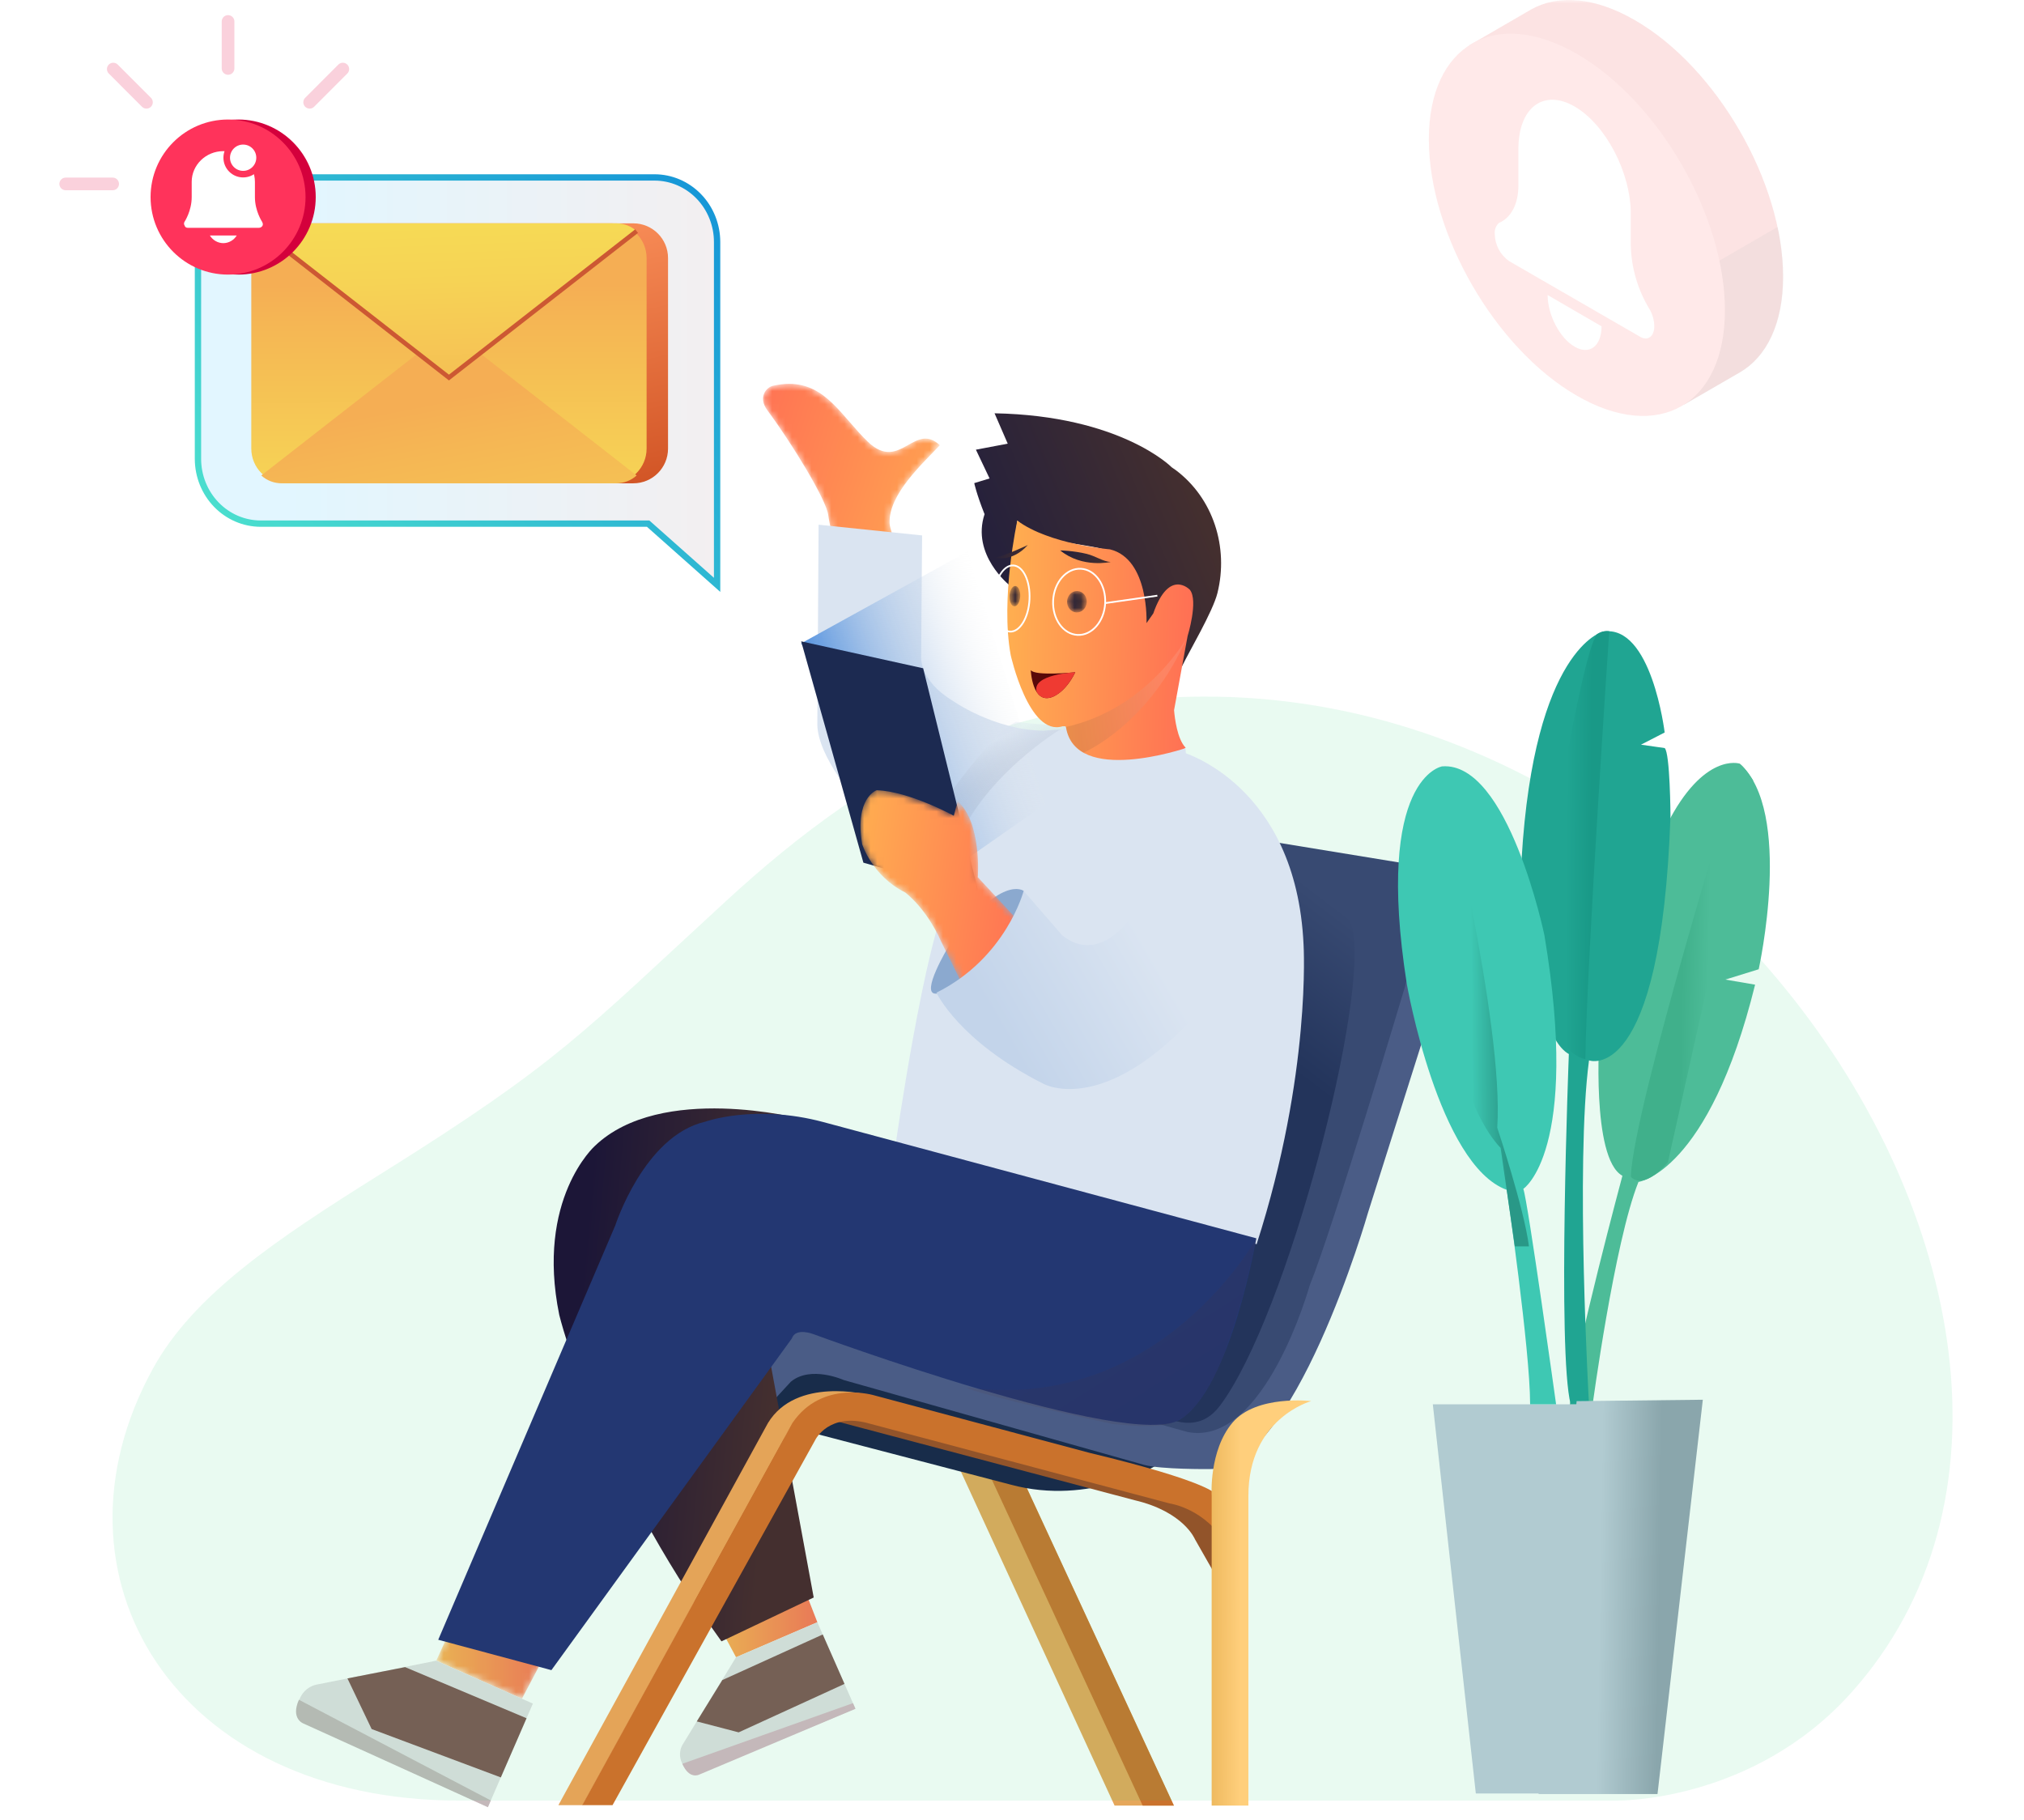 <svg width="308" height="277" viewBox="0 0 308 277" fill="none" xmlns="http://www.w3.org/2000/svg">
<mask id="mask0_242_6167" style="mask-type:alpha" maskUnits="userSpaceOnUse" x="0" y="0" width="308" height="277">
<rect width="308" height="277" rx="4" fill="#D9D9D9"/>
</mask>
<g mask="url(#mask0_242_6167)">
<g opacity="0.25">
<path d="M223.563 6.911L232.887 1.507L232.965 1.458C237.033 -0.841 242.624 -0.507 248.804 3.079C261.242 10.261 271.333 27.73 271.333 42.094C271.333 49.267 268.808 54.307 264.75 56.665L256.251 61.578L254.286 58.247C252.015 57.744 249.835 56.896 247.821 55.732C235.382 48.55 225.292 31.081 225.292 16.716C225.294 14.775 225.532 12.842 225.999 10.959L223.563 6.911Z" fill="#F28F8F"/>
<path opacity="0.15" d="M270.508 34.539C271.058 37.024 271.344 39.56 271.363 42.105C271.363 49.277 268.838 54.318 264.78 56.676L256.281 61.588L254.316 58.258C252.045 57.754 249.865 56.906 247.851 55.742C245.65 54.454 243.591 52.936 241.71 51.213L270.508 34.539Z" fill="black"/>
<path d="M239.962 8.197C252.4 15.38 262.491 32.849 262.491 47.213C262.491 61.577 252.4 67.404 239.962 60.221C227.523 53.039 217.432 35.57 217.432 21.206C217.432 6.841 227.513 1.015 239.962 8.197Z" fill="#FFA8A7"/>
<path d="M231.06 28.19V22.669C231.06 16.371 234.891 13.472 239.608 16.204C244.333 18.935 248.165 26.245 248.165 32.543V37.455C248.269 40.864 249.261 44.187 251.044 47.094C251.483 47.865 251.723 48.732 251.742 49.619C251.742 51.201 250.759 51.938 249.59 51.25L229.615 39.715C228.96 39.245 228.425 38.627 228.051 37.912C227.677 37.197 227.476 36.405 227.464 35.599C227.433 35.291 227.474 34.98 227.583 34.69C227.692 34.4 227.866 34.14 228.092 33.928C229.9 33.162 231.06 31.138 231.06 28.19Z" fill="white"/>
<path d="M235.51 44.894C235.51 47.92 237.348 51.428 239.607 52.754C241.867 54.081 243.714 52.676 243.714 49.659L235.51 44.894Z" fill="white"/>
</g>
<path fill-rule="evenodd" clip-rule="evenodd" d="M108.926 246.441L112.008 252.186L124.379 246.86L121.655 239.839L108.926 246.441Z" fill="url(#paint0_linear_242_6167)"/>
<path fill-rule="evenodd" clip-rule="evenodd" d="M106.864 269.688L130.176 260.027L124.379 246.86L112.008 252.186L103.933 265.388C103.933 265.388 102.313 267.631 105.18 270C105.18 270 105.689 270.175 106.864 269.688" fill="#E2DFE2"/>
<path fill-rule="evenodd" clip-rule="evenodd" d="M109.917 255.66L125.2 248.722L128.511 256.242L112.404 263.617L106.034 261.953L109.917 255.66Z" fill="#7E5452"/>
<mask id="mask1_242_6167" style="mask-type:luminance" maskUnits="userSpaceOnUse" x="66" y="246" width="17" height="13">
<path fill-rule="evenodd" clip-rule="evenodd" d="M82.929 251.856L79.424 258.5L66.388 252.708L69.26 246.443L82.929 251.856Z" fill="white"/>
</mask>
<g mask="url(#mask1_242_6167)">
<path fill-rule="evenodd" clip-rule="evenodd" d="M82.929 251.856L79.424 258.5L66.388 252.708L69.26 246.443L82.929 251.856Z" fill="url(#paint1_linear_242_6167)"/>
</g>
<path fill-rule="evenodd" clip-rule="evenodd" d="M46.863 262.388L74.244 275.002L81.093 259.24L66.388 252.707L48.261 256.331C48.261 256.331 44.978 256.728 45.225 261.163C45.225 261.163 45.485 261.753 46.863 262.388" fill="#E2DFE2"/>
<path fill-rule="evenodd" clip-rule="evenodd" d="M61.644 253.689L80.124 261.47L76.211 270.473L56.554 263.113L52.872 255.407L61.644 253.689Z" fill="#7E5452"/>
<path fill-rule="evenodd" clip-rule="evenodd" d="M45.487 258.656L74.689 273.979L74.245 275.004L46.175 262.272C46.175 262.272 44.194 261.565 45.487 258.656" fill="#C4B8BA"/>
<mask id="mask2_242_6167" style="mask-type:luminance" maskUnits="userSpaceOnUse" x="62" y="258" width="20" height="18">
<path fill-rule="evenodd" clip-rule="evenodd" d="M79.807 258.671L62.643 269.892L74.244 275.004L81.092 259.242L79.807 258.671Z" fill="white"/>
</mask>
<g mask="url(#mask2_242_6167)">
</g>
<path fill-rule="evenodd" clip-rule="evenodd" d="M156.217 226.34L178.635 274.762H169.61L145.753 222.913L156.217 226.34Z" fill="#E5A75B"/>
<path fill-rule="evenodd" clip-rule="evenodd" d="M150.427 224.068L173.885 274.761H178.635L155.464 224.754L150.427 224.068Z" fill="#CA722C"/>
<path fill-rule="evenodd" clip-rule="evenodd" d="M176.172 222.869C176.172 222.869 166.001 229.225 153.796 225.919L113.876 215.494L118.198 206.85H128.414L177.444 220.071L176.172 222.869Z" fill="#171B46"/>
<path fill-rule="evenodd" clip-rule="evenodd" d="M185.678 240.683L185.138 240.02L181.841 234.23C181.841 234.23 180.156 230.055 172.682 228.297L126.226 215.999H133.204L179.239 227.422L186.964 231.081L188.319 239.89L185.678 240.683Z" fill="#9F4722"/>
<path fill-rule="evenodd" clip-rule="evenodd" d="M148.856 111.918C134.674 116.807 121.191 127.273 110.571 137.031C88.456 157.352 85.156 161.624 57.874 178.684C41.974 188.628 29.438 197.037 23.261 208.282C5.911 239.876 26.577 273.999 69.882 273.999H245.921C245.921 273.999 266.629 274.433 281.742 257.547C332.958 200.314 248.012 77.74 148.859 111.916" fill="#25CD71" fill-opacity="0.1"/>
<path fill-rule="evenodd" clip-rule="evenodd" d="M183.935 132.551L226.448 133.414L227.925 138.831C227.925 138.831 222.632 138.955 219.677 148.187L208.168 184.56C208.168 184.56 196.905 223.933 183.935 223.553C183.935 223.553 176.707 223.616 174.13 222.92L128.413 210.011C128.413 210.011 123.378 207.733 120.341 210.264L113.031 218.207C113.031 218.207 111.922 219.842 108.126 219.725H86.404L87.455 217.39C87.455 217.39 88.972 213.126 95.806 212.134L105.79 212.952C105.79 212.952 107.744 210.305 110.24 207.658C113.296 204.416 117.571 202.603 122.025 202.534C123.574 202.512 125.119 202.703 126.613 203.105L175.005 216.117C175.005 216.117 184.91 213.037 189.863 193.494C189.863 193.494 194.682 170.873 203.918 156.283L183.935 132.551Z" fill="#4A5C86"/>
<path fill-rule="evenodd" clip-rule="evenodd" d="M121.856 170.246C121.856 170.246 100.596 164.716 90.514 174.389C90.514 174.389 81.511 182.451 85.104 200.094C85.104 200.094 90.751 223.404 109.789 249.768L123.825 243.095L115.694 199.019L121.856 170.246Z" fill="url(#paint2_linear_242_6167)"/>
<path fill-rule="evenodd" clip-rule="evenodd" d="M226.684 133.498C226.684 133.498 216.743 136.758 213.809 150.12C213.809 150.12 202.728 187.276 199.306 195.587C199.306 195.587 192.461 220.194 180.728 217.913L143.018 207.436L155.632 181.572L167.365 139.691L190.832 127.633L226.684 133.498Z" fill="#384A72"/>
<path fill-rule="evenodd" clip-rule="evenodd" d="M116.854 216.56L84.974 274.692H88.661L119.49 218.66C119.49 218.66 123.35 210.408 131.981 212.239C131.981 212.239 121.175 209.441 116.854 216.56Z" fill="#E4A458"/>
<path fill-rule="evenodd" clip-rule="evenodd" d="M188.319 129.66C188.319 129.66 203.083 130.709 205.775 141.134C208.466 151.559 195.952 200.161 185.646 213.909C175.339 227.658 149.444 182.514 149.444 182.514L188.319 129.66Z" fill="url(#paint3_linear_242_6167)"/>
<path fill-rule="evenodd" clip-rule="evenodd" d="M189.086 230.628L184.999 227.359C184.999 227.359 184.017 225.452 165.814 221.087L133.124 212.358C133.124 212.358 125.137 209.85 120.586 216.536L88.605 274.695H93.212L124.075 219.094C124.075 219.094 126.152 214.855 132.333 216.636L178.005 228.787C178.005 228.787 183.453 229.521 186.7 235.178L189.086 230.628Z" fill="#CA722C"/>
<mask id="mask3_242_6167" style="mask-type:luminance" maskUnits="userSpaceOnUse" x="116" y="58" width="28" height="44">
<path fill-rule="evenodd" clip-rule="evenodd" d="M132.055 67.213C134.617 69.679 136.424 68.718 138.124 67.758V67.758C139.68 66.88 141.147 66 143.019 67.749V67.749C140.505 70.45 135.143 75.241 135.377 79.675V79.675C135.457 81.189 138.008 85.589 138.757 101.712V101.712L126.628 99.873C128.062 84.868 126.348 80.832 126.032 78.366V78.366C125.738 76.058 120.602 67.594 116.786 62.455V62.455C115.254 60.392 116.688 58.915 117.606 58.709V58.709C118.503 58.505 119.33 58.411 120.095 58.411V58.411C125.7 58.411 128.117 63.422 132.055 67.213" fill="white"/>
</mask>
<g mask="url(#mask3_242_6167)">
<path fill-rule="evenodd" clip-rule="evenodd" d="M132.055 67.213C134.617 69.679 136.424 68.718 138.124 67.758V67.758C139.68 66.88 141.147 66 143.019 67.749V67.749C140.505 70.45 135.143 75.241 135.377 79.675V79.675C135.457 81.189 138.008 85.589 138.757 101.712V101.712L126.628 99.873C128.062 84.868 126.348 80.832 126.032 78.366V78.366C125.738 76.058 120.602 67.594 116.786 62.455V62.455C115.254 60.392 116.688 58.915 117.606 58.709V58.709C118.503 58.505 119.33 58.411 120.095 58.411V58.411C125.7 58.411 128.117 63.422 132.055 67.213" fill="url(#paint4_linear_242_6167)"/>
</g>
<g filter="url(#filter0_d_242_6167)">
<path fill-rule="evenodd" clip-rule="evenodd" d="M179.819 113.537C179.819 113.537 197.247 118.353 198.369 142.881C198.369 142.881 199.578 162.476 191.229 188.452L136.239 173.626C136.239 173.626 140.771 141.82 144.536 135.236C144.536 135.236 124.688 118.729 124.375 109.473L124.569 78.969L140.32 80.6L140.173 99.032C140.173 99.032 139.824 102.623 144.893 105.703C144.893 105.703 151.173 110.214 158.883 110.32C158.883 110.32 167.711 108.989 179.819 113.537" fill="#DAE4F1"/>
</g>
<path fill-rule="evenodd" clip-rule="evenodd" d="M121.916 97.898L147.238 83.921L159.041 122.377L144.463 132.552L121.916 97.898Z" fill="url(#paint5_linear_242_6167)"/>
<path opacity="0.3" fill-rule="evenodd" clip-rule="evenodd" d="M161.072 111.164C161.072 111.164 146.38 120.189 144.463 132.551C144.463 132.551 140.316 131.154 138.559 129.39C138.559 129.39 149.665 112.153 154.612 109.837C154.612 109.837 160.481 110.657 164.209 110.167" fill="url(#paint6_linear_242_6167)"/>
<path fill-rule="evenodd" clip-rule="evenodd" d="M191.18 188.437C191.18 188.437 187.291 211.194 179.615 215.999C171.938 220.804 123.82 203.033 123.82 203.033C123.82 203.033 121.078 201.933 120.497 203.681L83.909 254.149L66.688 249.526L93.636 186.463C93.636 186.463 98.022 172.847 107.29 170.697C107.29 170.697 114.871 167.952 125.295 170.75L191.18 188.437Z" fill="#233772"/>
<path fill-rule="evenodd" clip-rule="evenodd" d="M155.774 135.569C155.774 135.569 152.337 132.846 144.284 144.137C144.284 144.137 140.012 151.233 142.386 151.206L148.639 151.56L154.617 145.963L156.658 138.364L155.774 135.569Z" fill="#8BA9CF"/>
<path fill-rule="evenodd" clip-rule="evenodd" d="M140.48 101.695L149.02 136.282L131.386 131.276L121.916 97.596L140.48 101.695Z" fill="#1C2A51"/>
<mask id="mask4_242_6167" style="mask-type:luminance" maskUnits="userSpaceOnUse" x="130" y="120" width="27" height="35">
<path fill-rule="evenodd" clip-rule="evenodd" d="M145.141 124.135L145.729 121.942C149.425 125.138 148.798 133.488 148.798 133.488V133.488L156.432 141.707L152.937 154.722L147.316 151.596L143.227 143.302C140.941 138.136 137.747 135.81 137.747 135.81V135.81C132.698 133.279 131.2 128.47 131.2 128.47V128.47C130.013 121.396 133.406 120.25 133.406 120.25V120.25C138.357 120.404 145.141 124.135 145.141 124.135" fill="white"/>
</mask>
<g mask="url(#mask4_242_6167)">
<path fill-rule="evenodd" clip-rule="evenodd" d="M145.141 124.135L145.729 121.942C149.425 125.138 148.798 133.488 148.798 133.488V133.488L156.432 141.707L152.937 154.722L147.316 151.596L143.227 143.302C140.941 138.136 137.747 135.81 137.747 135.81V135.81C132.698 133.279 131.2 128.47 131.2 128.47V128.47C130.013 121.396 133.406 120.25 133.406 120.25V120.25C138.357 120.404 145.141 124.135 145.141 124.135" fill="url(#paint7_linear_242_6167)"/>
</g>
<path fill-rule="evenodd" clip-rule="evenodd" d="M178.258 71.081C178.47 71.229 178.683 71.361 178.894 71.519C184.638 75.814 186.995 83.294 185.261 90.251C184.565 93.052 180.984 99.088 179.889 101.357H179.635C179.635 101.357 182.856 88.744 178.564 90.386C178.564 90.386 175.656 93.358 175.003 96.357C175.003 96.357 172.995 96.088 173.681 92.418C173.681 92.418 174.062 84.69 166.89 83.327C159.714 81.963 157.874 82.519 154.809 79.221L153.639 89.074C153.639 89.074 147.755 84.438 149.835 78.209L149.808 78.207C148.568 75.083 148.257 73.517 148.257 73.517L150.586 72.805L148.507 68.43L153.35 67.512L151.345 62.891C170.48 63.249 178.243 71.052 178.243 71.052C178.249 71.061 178.252 71.071 178.258 71.081Z" fill="url(#paint8_linear_242_6167)"/>
<path fill-rule="evenodd" clip-rule="evenodd" d="M168.908 83.595C174.899 85.07 174.467 94.818 174.467 94.818V94.818L175.5 93.349C177.919 86.397 181.067 89.751 181.067 89.751V89.751C182.392 91.399 180.719 96.807 180.719 96.807V96.807L178.663 108.068C178.759 109.236 179.137 112.477 180.425 113.78V113.78L178.397 115.437C176.793 116.748 174.862 117.587 172.81 117.861V117.861C169.23 118.341 164.751 119.102 163.403 119.036V119.036C163.145 119.023 162.776 118.119 162.432 117.065V117.065C161.866 115.325 161.776 113.475 162.064 111.67V111.67C162.125 111.29 162.165 110.896 162.165 110.519V110.519C161.867 110.524 161.688 110.519 161.688 110.519V110.519C156.557 112.119 153.802 99.691 153.802 99.691V99.691C152.208 91.024 154.809 79.222 154.809 79.222V79.222C159.683 82.856 168.908 83.595 168.908 83.595" fill="url(#paint9_linear_242_6167)"/>
<path fill-rule="evenodd" clip-rule="evenodd" d="M163.627 102.3C163.627 102.3 162.084 102.456 160.465 102.491C158.848 102.527 157.156 102.443 156.854 101.966C156.854 101.966 157.062 107.148 160.045 106.095C160.045 106.095 162.035 105.546 163.627 102.3" fill="#590909"/>
<path fill-rule="evenodd" clip-rule="evenodd" d="M163.627 102.301C163.627 102.301 156.918 102.592 157.76 105.301C157.76 105.301 158.405 106.66 160.045 106.096C160.045 106.096 161.945 105.647 163.627 102.301" fill="#EF3A32"/>
<path fill-rule="evenodd" clip-rule="evenodd" d="M161.337 83.758C161.337 83.758 163.319 83.785 165.38 84.288C166.675 84.605 167.887 85.461 169.016 85.516C169.016 85.516 164.711 86.513 161.337 83.758Z" fill="url(#paint10_linear_242_6167)"/>
<path fill-rule="evenodd" clip-rule="evenodd" d="M151.398 84.873C152.972 84.56 156.402 82.938 156.402 82.938V82.938C154.01 85.626 151.398 84.873 151.398 84.873" fill="url(#paint11_linear_242_6167)"/>
<mask id="mask5_242_6167" style="mask-type:luminance" maskUnits="userSpaceOnUse" x="162" y="89" width="4" height="5">
<path fill-rule="evenodd" clip-rule="evenodd" d="M163.962 89.935C164.789 89.975 165.422 90.739 165.378 91.638V91.638C165.333 92.539 164.628 93.237 163.801 93.195V93.195C162.976 93.155 162.341 92.392 162.387 91.492V91.492C162.429 90.616 163.096 89.934 163.892 89.934V89.934C163.916 89.934 163.939 89.934 163.962 89.935" fill="white"/>
</mask>
<g mask="url(#mask5_242_6167)">
<path fill-rule="evenodd" clip-rule="evenodd" d="M163.962 89.935C164.789 89.975 165.422 90.739 165.378 91.638V91.638C165.333 92.539 164.628 93.237 163.801 93.195V93.195C162.976 93.155 162.341 92.392 162.387 91.492V91.492C162.429 90.616 163.096 89.934 163.892 89.934V89.934C163.916 89.934 163.939 89.934 163.962 89.935" fill="url(#paint12_linear_242_6167)"/>
</g>
<mask id="mask6_242_6167" style="mask-type:luminance" maskUnits="userSpaceOnUse" x="153" y="89" width="3" height="4">
<path fill-rule="evenodd" clip-rule="evenodd" d="M154.512 89.172C154.963 89.193 155.293 89.905 155.252 90.759V90.759C155.21 91.615 154.81 92.289 154.36 92.266V92.266C153.91 92.245 153.578 91.535 153.62 90.679V90.679C153.661 89.838 154.049 89.171 154.49 89.171V89.171C154.498 89.171 154.505 89.172 154.512 89.172" fill="white"/>
</mask>
<g mask="url(#mask6_242_6167)">
<path fill-rule="evenodd" clip-rule="evenodd" d="M154.512 89.172C154.963 89.193 155.293 89.905 155.252 90.759V90.759C155.21 91.615 154.81 92.289 154.36 92.266V92.266C153.91 92.245 153.578 91.535 153.62 90.679V90.679C153.661 89.838 154.049 89.171 154.49 89.171V89.171C154.498 89.171 154.505 89.172 154.512 89.172" fill="url(#paint13_linear_242_6167)"/>
</g>
<path d="M168.178 91.777L176.118 90.644" stroke="white" stroke-width="0.263"/>
<path fill-rule="evenodd" clip-rule="evenodd" d="M164.466 86.549C166.654 86.657 168.315 88.998 168.178 91.779C168.041 94.56 166.157 96.727 163.971 96.619C161.785 96.511 160.121 94.169 160.259 91.389C160.396 88.608 162.28 86.441 164.466 86.549Z" stroke="white" stroke-width="0.263"/>
<path fill-rule="evenodd" clip-rule="evenodd" d="M154.197 86.043C155.695 86.116 156.801 88.43 156.663 91.211C156.526 93.993 155.199 96.187 153.7 96.113C152.203 96.039 151.098 93.726 151.236 90.945C151.373 88.163 152.698 85.97 154.197 86.043Z" stroke="white" stroke-width="0.263"/>
<path fill-rule="evenodd" clip-rule="evenodd" d="M180.405 113.846C180.405 113.846 163.567 119.569 162.215 110.625L159.507 112.609L157.954 120.816L168.074 119.628L178.336 121.393L180.545 116.168L180.405 113.846Z" fill="#DAE4F1"/>
<path fill-rule="evenodd" clip-rule="evenodd" d="M242.311 214.072C242.311 214.072 245.672 188.956 249.332 179.858C249.332 179.858 260.017 178.444 267.08 149.839L262.559 149.065L267.627 147.494C267.627 147.494 272.969 123.422 264.714 116.199C264.714 116.199 259.26 114.431 253.659 125.486C253.659 125.486 244.3 142.57 243.407 157.217C243.407 157.217 242.089 176.284 246.888 178.918C246.888 178.918 239.643 205.923 239.078 212.51L238.702 214.862L242.311 214.072Z" fill="#4DBC98"/>
<path fill-rule="evenodd" clip-rule="evenodd" d="M253.81 176.879C249.809 181.41 248.169 179.053 248.169 179.053C248.572 168.361 264.714 116.196 264.714 116.196C265.657 116.893 266.784 118.768 266.784 118.768L253.81 176.879Z" fill="url(#paint14_linear_242_6167)"/>
<path fill-rule="evenodd" clip-rule="evenodd" d="M241.805 213.695C241.805 213.695 239.706 177.172 241.805 161.36C241.805 161.36 252.784 165.459 254.205 124.139C254.205 124.139 254.143 114.556 253.319 113.833L249.715 113.319L253.319 111.465C253.319 111.465 251.324 94.883 243.909 96.119C243.909 96.119 233.457 98.592 231.547 130.731C231.547 130.731 232.558 156.915 238.738 160.398C238.738 160.398 236.955 205.997 239.022 213.695H241.805Z" fill="#20A592"/>
<path fill-rule="evenodd" clip-rule="evenodd" d="M234.693 136.913C234.693 136.913 240.496 99.702 243.019 96.51C243.019 96.51 243.856 95.882 244.886 96.053C244.886 96.053 241.489 145.817 241.247 161.152C241.247 161.152 233.238 160.657 234.693 136.913Z" fill="url(#paint15_linear_242_6167)"/>
<path fill-rule="evenodd" clip-rule="evenodd" d="M258.814 213.698L251.766 272.921H224.582L218.037 213.698H258.814Z" fill="#B1CBD1"/>
<path fill-rule="evenodd" clip-rule="evenodd" d="M259.125 213L252.23 273H234.125L239.922 213.214L259.125 213Z" fill="url(#paint16_linear_242_6167)"/>
<path fill-rule="evenodd" clip-rule="evenodd" d="M236.796 213.697C236.796 213.697 232.498 182.746 231.81 180.912C231.81 180.912 240.514 175.228 235.019 142.32C235.019 142.32 229.525 115.82 219.452 116.622C219.452 116.622 209.15 118.224 214.073 149.702C214.073 149.702 218.88 177.289 229.296 181.066C229.296 181.066 232.844 205.349 232.844 213.697H236.796Z" fill="#3EC8B3"/>
<path fill-rule="evenodd" clip-rule="evenodd" d="M227.839 171.602C227.839 171.602 231.95 183.937 232.666 189.658H230.516L228.353 174.674C228.353 174.674 223.067 169.668 221.416 157.116C221.416 157.116 217.513 121.633 219.336 116.832C219.336 116.832 228.911 155.87 227.839 171.602Z" fill="url(#paint17_linear_242_6167)"/>
<g style="mix-blend-mode:multiply" opacity="0.1">
<path fill-rule="evenodd" clip-rule="evenodd" d="M180.718 96.804C180.718 96.804 174.856 107.782 162.215 110.623C162.215 110.623 162.357 113.046 164.873 114.538C164.873 114.538 174.863 110.35 180.718 96.804" fill="url(#paint18_linear_242_6167)"/>
</g>
<path fill-rule="evenodd" clip-rule="evenodd" d="M172.31 139.331C172.31 139.331 167.463 146.961 161.64 142.332L155.774 135.568C155.774 135.568 153.117 145.777 142.501 151.058C142.501 151.058 145.918 158.451 158.766 164.913C158.766 164.913 168.787 170.649 184.518 151.559L172.31 139.331Z" fill="url(#paint19_linear_242_6167)"/>
<path fill-rule="evenodd" clip-rule="evenodd" d="M103.833 268.398L129.799 259.172L130.177 260.028L106.401 270.047C106.401 270.047 104.886 270.845 103.833 268.398" fill="#C4B8BA"/>
<path fill-rule="evenodd" clip-rule="evenodd" d="M199.533 213.207C199.533 213.207 189.972 215.789 189.972 227.62C189.972 239.45 189.972 274.763 189.972 274.763H184.384V227.62C184.384 227.62 183.936 220.761 187.555 216.484C191.174 212.206 199.533 213.207 199.533 213.207Z" fill="url(#paint20_linear_242_6167)"/>
<path style="mix-blend-mode:multiply" opacity="0.1" fill-rule="evenodd" clip-rule="evenodd" d="M191.18 188.452C191.18 188.452 176.439 215.107 147.097 211.121C147.723 212.023 169.249 216.69 169.249 216.69C169.249 216.69 172.145 216.967 173.346 216.996C174.472 217.023 175.53 217.016 176.439 216.923C179.441 216.616 180.795 215.107 180.795 215.107C180.795 215.107 181.038 214.868 181.157 214.752C181.606 214.317 181.96 213.87 182.231 213.524C182.744 212.867 183.844 211.121 183.844 211.121C183.844 211.121 184.572 209.92 185.04 208.943C185.508 207.967 186.383 205.819 186.383 205.819C186.383 205.819 188.269 200.323 189.086 197.366C189.903 194.409 191.18 188.452 191.18 188.452Z" fill="url(#paint21_linear_242_6167)"/>
<path opacity="0.5" d="M39.657 27.001H99.6C102.126 27.001 104.549 28.037 106.335 29.881C108.122 31.724 109.125 34.225 109.125 36.833V89.001L98.633 79.684H39.657C37.132 79.677 34.712 78.639 32.927 76.797C31.141 74.955 30.134 72.458 30.125 69.852V36.833C30.134 34.227 31.141 31.73 32.927 29.888C34.712 28.046 37.132 27.008 39.657 27.001Z" fill="url(#paint22_linear_242_6167)"/>
<path d="M39.657 27.001H99.6C102.126 27.001 104.549 28.037 106.335 29.881C108.122 31.724 109.125 34.225 109.125 36.833V89.001L98.633 79.684H39.657C37.132 79.677 34.712 78.639 32.927 76.797C31.141 74.955 30.134 72.458 30.125 69.852V36.833C30.134 34.227 31.141 31.73 32.927 29.888C34.712 28.046 37.132 27.008 39.657 27.001Z" stroke="url(#paint23_linear_242_6167)" stroke-width="0.963" stroke-miterlimit="10"/>
<path d="M46.779 33.987H96.38C99.295 33.987 101.658 36.352 101.658 39.269V68.266C101.658 71.182 99.295 73.547 96.38 73.547H46.779C43.864 73.547 41.501 71.182 41.501 68.266V39.269C41.501 36.352 43.864 33.987 46.779 33.987Z" fill="url(#paint24_linear_242_6167)"/>
<path d="M43.517 33.987H93.118C96.033 33.987 98.396 36.352 98.396 39.269V68.266C98.396 71.182 96.033 73.547 93.118 73.547H43.517C40.602 73.547 38.239 71.182 38.239 68.266V39.269C38.239 36.352 40.602 33.987 43.517 33.987Z" fill="url(#paint25_linear_242_6167)"/>
<path d="M68.323 50.073L96.877 72.354C96.037 73.121 94.94 73.545 93.803 73.542H42.838C41.701 73.545 40.604 73.121 39.763 72.354L68.323 50.073Z" fill="url(#paint26_linear_242_6167)"/>
<path d="M68.323 57.451L39.763 35.17C40.606 34.407 41.702 33.986 42.838 33.987H93.803C94.939 33.986 96.035 34.407 96.877 35.17L68.323 57.451Z" fill="url(#paint27_linear_242_6167)"/>
<path d="M96.877 35.171L68.318 57.452L39.763 35.171" stroke="#CC5833" stroke-width="0.693" stroke-miterlimit="10"/>
<path d="M36.255 41.786C29.743 41.786 24.464 36.503 24.464 29.987C24.464 23.471 29.743 18.188 36.255 18.188C42.767 18.188 48.046 23.471 48.046 29.987C48.046 36.503 42.767 41.786 36.255 41.786Z" fill="#D4003C"/>
<path d="M34.704 41.786C28.192 41.786 22.914 36.503 22.914 29.987C22.914 23.471 28.192 18.188 34.704 18.188C41.216 18.188 46.495 23.471 46.495 29.987C46.495 36.503 41.216 41.786 34.704 41.786Z" fill="#FF335B"/>
<path fill-rule="evenodd" clip-rule="evenodd" d="M38.792 30C38.792 32.1 39.874 33.733 39.874 33.733C39.995 33.967 40.055 34.142 39.934 34.375C39.814 34.55 39.634 34.667 39.393 34.667H28.571C28.331 34.667 28.15 34.55 28.09 34.317C27.97 34.142 27.97 33.908 28.09 33.733C28.09 33.733 29.172 32.1 29.172 30V27.667C29.172 25.1 31.337 23 33.982 23C36.628 23 38.792 25.1 38.792 27.667V30ZM33.982 37C33.141 37 32.359 36.533 31.938 35.833H36.026C35.606 36.533 34.824 37 33.982 37Z" fill="white"/>
<circle cx="37" cy="24" r="2.5" fill="white" stroke="#FF335B"/>
<path d="M34.704 3.266V10.415" stroke="#FAD1DC" stroke-width="1.926" stroke-linecap="round" stroke-linejoin="round"/>
<path d="M17.235 10.509L22.288 15.565" stroke="#FAD1DC" stroke-width="1.926" stroke-linecap="round" stroke-linejoin="round"/>
<path d="M10 27.987H17.144" stroke="#FAD1DC" stroke-width="1.926" stroke-linecap="round" stroke-linejoin="round"/>
<path d="M52.169 10.509L47.121 15.565" stroke="#FAD1DC" stroke-width="1.926" stroke-linecap="round" stroke-linejoin="round"/>
</g>
<defs>
<filter id="filter0_d_242_6167" x="113.843" y="69.314" width="95.12" height="130.548" filterUnits="userSpaceOnUse" color-interpolation-filters="sRGB">
<feFlood flood-opacity="0" result="BackgroundImageFix"/>
<feColorMatrix in="SourceAlpha" type="matrix" values="0 0 0 0 0 0 0 0 0 0 0 0 0 0 0 0 0 0 127 0" result="hardAlpha"/>
<feOffset dy="0.878"/>
<feGaussianBlur stdDeviation="5.266"/>
<feColorMatrix type="matrix" values="0 0 0 0 0 0 0 0 0 0 0 0 0 0 0 0 0 0 0.04 0"/>
<feBlend mode="normal" in2="BackgroundImageFix" result="effect1_dropShadow_242_6167"/>
<feBlend mode="normal" in="SourceGraphic" in2="effect1_dropShadow_242_6167" result="shape"/>
</filter>
<linearGradient id="paint0_linear_242_6167" x1="124.379" y1="252.185" x2="108.927" y2="252.185" gradientUnits="userSpaceOnUse">
<stop stop-color="#FF7054"/>
<stop offset="1" stop-color="#FFAF50"/>
</linearGradient>
<linearGradient id="paint1_linear_242_6167" x1="82.929" y1="258.499" x2="66.389" y2="258.499" gradientUnits="userSpaceOnUse">
<stop stop-color="#FF7054"/>
<stop offset="1" stop-color="#FFAF50"/>
</linearGradient>
<linearGradient id="paint2_linear_242_6167" x1="116.647" y1="225.234" x2="85.962" y2="222.37" gradientUnits="userSpaceOnUse">
<stop stop-color="#442F2F"/>
<stop offset="1" stop-color="#1C1637"/>
</linearGradient>
<linearGradient id="paint3_linear_242_6167" x1="216.732" y1="137.731" x2="197.14" y2="163.433" gradientUnits="userSpaceOnUse">
<stop stop-color="#384A72"/>
<stop offset="0.253" stop-color="#384A72"/>
<stop offset="1" stop-color="#23345B"/>
</linearGradient>
<linearGradient id="paint4_linear_242_6167" x1="121.266" y1="37.309" x2="160.256" y2="50.261" gradientUnits="userSpaceOnUse">
<stop stop-color="#FF7054"/>
<stop offset="1" stop-color="#FFAF50"/>
</linearGradient>
<linearGradient id="paint5_linear_242_6167" x1="160.513" y1="119.38" x2="134.152" y2="129.336" gradientUnits="userSpaceOnUse">
<stop stop-color="#EEEEEE" stop-opacity="0.01"/>
<stop offset="1" stop-color="#5693DF"/>
</linearGradient>
<linearGradient id="paint6_linear_242_6167" x1="153.91" y1="111.335" x2="159.277" y2="122.367" gradientUnits="userSpaceOnUse">
<stop stop-color="#DAE4F1"/>
<stop offset="1" stop-color="#23345B" stop-opacity="0.01"/>
</linearGradient>
<linearGradient id="paint7_linear_242_6167" x1="154.009" y1="159.363" x2="125.386" y2="155.164" gradientUnits="userSpaceOnUse">
<stop stop-color="#FF7054"/>
<stop offset="1" stop-color="#FFAF50"/>
</linearGradient>
<linearGradient id="paint8_linear_242_6167" x1="187.663" y1="89.72" x2="159.118" y2="101.415" gradientUnits="userSpaceOnUse">
<stop stop-color="#442F2F"/>
<stop offset="1" stop-color="#26213B"/>
</linearGradient>
<linearGradient id="paint9_linear_242_6167" x1="180.682" y1="120.082" x2="152.435" y2="119.379" gradientUnits="userSpaceOnUse">
<stop stop-color="#FF7054"/>
<stop offset="1" stop-color="#FFAF50"/>
</linearGradient>
<linearGradient id="paint10_linear_242_6167" x1="168.286" y1="85.944" x2="163.268" y2="82.048" gradientUnits="userSpaceOnUse">
<stop stop-color="#442F2F"/>
<stop offset="1" stop-color="#26213B"/>
</linearGradient>
<linearGradient id="paint11_linear_242_6167" x1="156.05" y1="85.049" x2="151.488" y2="83.686" gradientUnits="userSpaceOnUse">
<stop stop-color="#442F2F"/>
<stop offset="1" stop-color="#26213B"/>
</linearGradient>
<linearGradient id="paint12_linear_242_6167" x1="165.31" y1="93.268" x2="162.318" y2="93.144" gradientUnits="userSpaceOnUse">
<stop stop-color="#442F2F"/>
<stop offset="1" stop-color="#26213B"/>
</linearGradient>
<linearGradient id="paint13_linear_242_6167" x1="155.23" y1="92.3" x2="153.598" y2="92.277" gradientUnits="userSpaceOnUse">
<stop stop-color="#442F2F"/>
<stop offset="1" stop-color="#26213B"/>
</linearGradient>
<linearGradient id="paint14_linear_242_6167" x1="261.692" y1="156.419" x2="255.804" y2="156.308" gradientUnits="userSpaceOnUse">
<stop stop-color="#4DBC98"/>
<stop offset="0.31" stop-color="#4DBC98"/>
<stop offset="1" stop-color="#40B08B"/>
</linearGradient>
<linearGradient id="paint15_linear_242_6167" x1="242.048" y1="144.184" x2="236.58" y2="144.15" gradientUnits="userSpaceOnUse">
<stop stop-color="#199987"/>
<stop offset="0.69" stop-color="#20A592"/>
<stop offset="1" stop-color="#20A592"/>
</linearGradient>
<linearGradient id="paint16_linear_242_6167" x1="252.283" y1="257.368" x2="239.104" y2="257.154" gradientUnits="userSpaceOnUse">
<stop stop-color="#8AA6AC"/>
<stop offset="0.69" stop-color="#B1CBD1"/>
<stop offset="1" stop-color="#B1CBD1"/>
</linearGradient>
<linearGradient id="paint17_linear_242_6167" x1="229.299" y1="174.924" x2="220.268" y2="174.99" gradientUnits="userSpaceOnUse">
<stop stop-color="#299887"/>
<stop offset="0.577" stop-color="#3EC8B3"/>
<stop offset="1" stop-color="#3EC8B3"/>
</linearGradient>
<linearGradient id="paint18_linear_242_6167" x1="180.345" y1="116.038" x2="166.036" y2="119.334" gradientUnits="userSpaceOnUse">
<stop stop-color="#EDF1F4"/>
<stop offset="1" stop-color="#1E2022"/>
<stop offset="1" stop-color="#1E2022"/>
</linearGradient>
<linearGradient id="paint19_linear_242_6167" x1="146.144" y1="146.052" x2="168.331" y2="133.164" gradientUnits="userSpaceOnUse">
<stop stop-color="#C3D4EA"/>
<stop offset="1" stop-color="#DAE4F1"/>
</linearGradient>
<linearGradient id="paint20_linear_242_6167" x1="193.612" y1="259.416" x2="184.297" y2="259.398" gradientUnits="userSpaceOnUse">
<stop stop-color="#FFCF7C"/>
<stop offset="0.518" stop-color="#FFCF7C"/>
<stop offset="1" stop-color="#EEB95E"/>
</linearGradient>
<linearGradient id="paint21_linear_242_6167" x1="134.073" y1="129.067" x2="187.77" y2="214.639" gradientUnits="userSpaceOnUse">
<stop stop-color="#6C3E3B"/>
<stop offset="0.59" stop-color="#6C3E3B"/>
<stop offset="1" stop-color="#4E2421"/>
</linearGradient>
<linearGradient id="paint22_linear_242_6167" x1="109.125" y1="58.004" x2="30.125" y2="58.004" gradientUnits="userSpaceOnUse">
<stop stop-color="#E8E0E3"/>
<stop offset="0.81" stop-color="#C5EEFF"/>
</linearGradient>
<linearGradient id="paint23_linear_242_6167" x1="103.609" y1="26.288" x2="41.514" y2="86.451" gradientUnits="userSpaceOnUse">
<stop stop-color="#1697D7"/>
<stop offset="1" stop-color="#4ADECE"/>
</linearGradient>
<linearGradient id="paint24_linear_242_6167" x1="68.243" y1="39.296" x2="78.041" y2="81.736" gradientUnits="userSpaceOnUse">
<stop stop-color="#F88C57"/>
<stop offset="0.83" stop-color="#D65B2B"/>
<stop offset="1" stop-color="#CE5021"/>
</linearGradient>
<linearGradient id="paint25_linear_242_6167" x1="68.43" y1="87.475" x2="68.285" y2="43.362" gradientUnits="userSpaceOnUse">
<stop stop-color="#F6DE55"/>
<stop offset="0.32" stop-color="#F6D355"/>
<stop offset="0.87" stop-color="#F5B654"/>
<stop offset="1" stop-color="#F5AE54"/>
</linearGradient>
<linearGradient id="paint26_linear_242_6167" x1="76.494" y1="114.766" x2="66.149" y2="61.168" gradientUnits="userSpaceOnUse">
<stop stop-color="#F6DE55"/>
<stop offset="0.32" stop-color="#F6D355"/>
<stop offset="0.87" stop-color="#F5B654"/>
<stop offset="1" stop-color="#F5AE54"/>
</linearGradient>
<linearGradient id="paint27_linear_242_6167" x1="68.125" y1="29.482" x2="69.549" y2="70.598" gradientUnits="userSpaceOnUse">
<stop stop-color="#F6DE55"/>
<stop offset="0.32" stop-color="#F6D355"/>
<stop offset="0.87" stop-color="#F5B654"/>
<stop offset="1" stop-color="#F5AE54"/>
</linearGradient>
</defs>
</svg>
